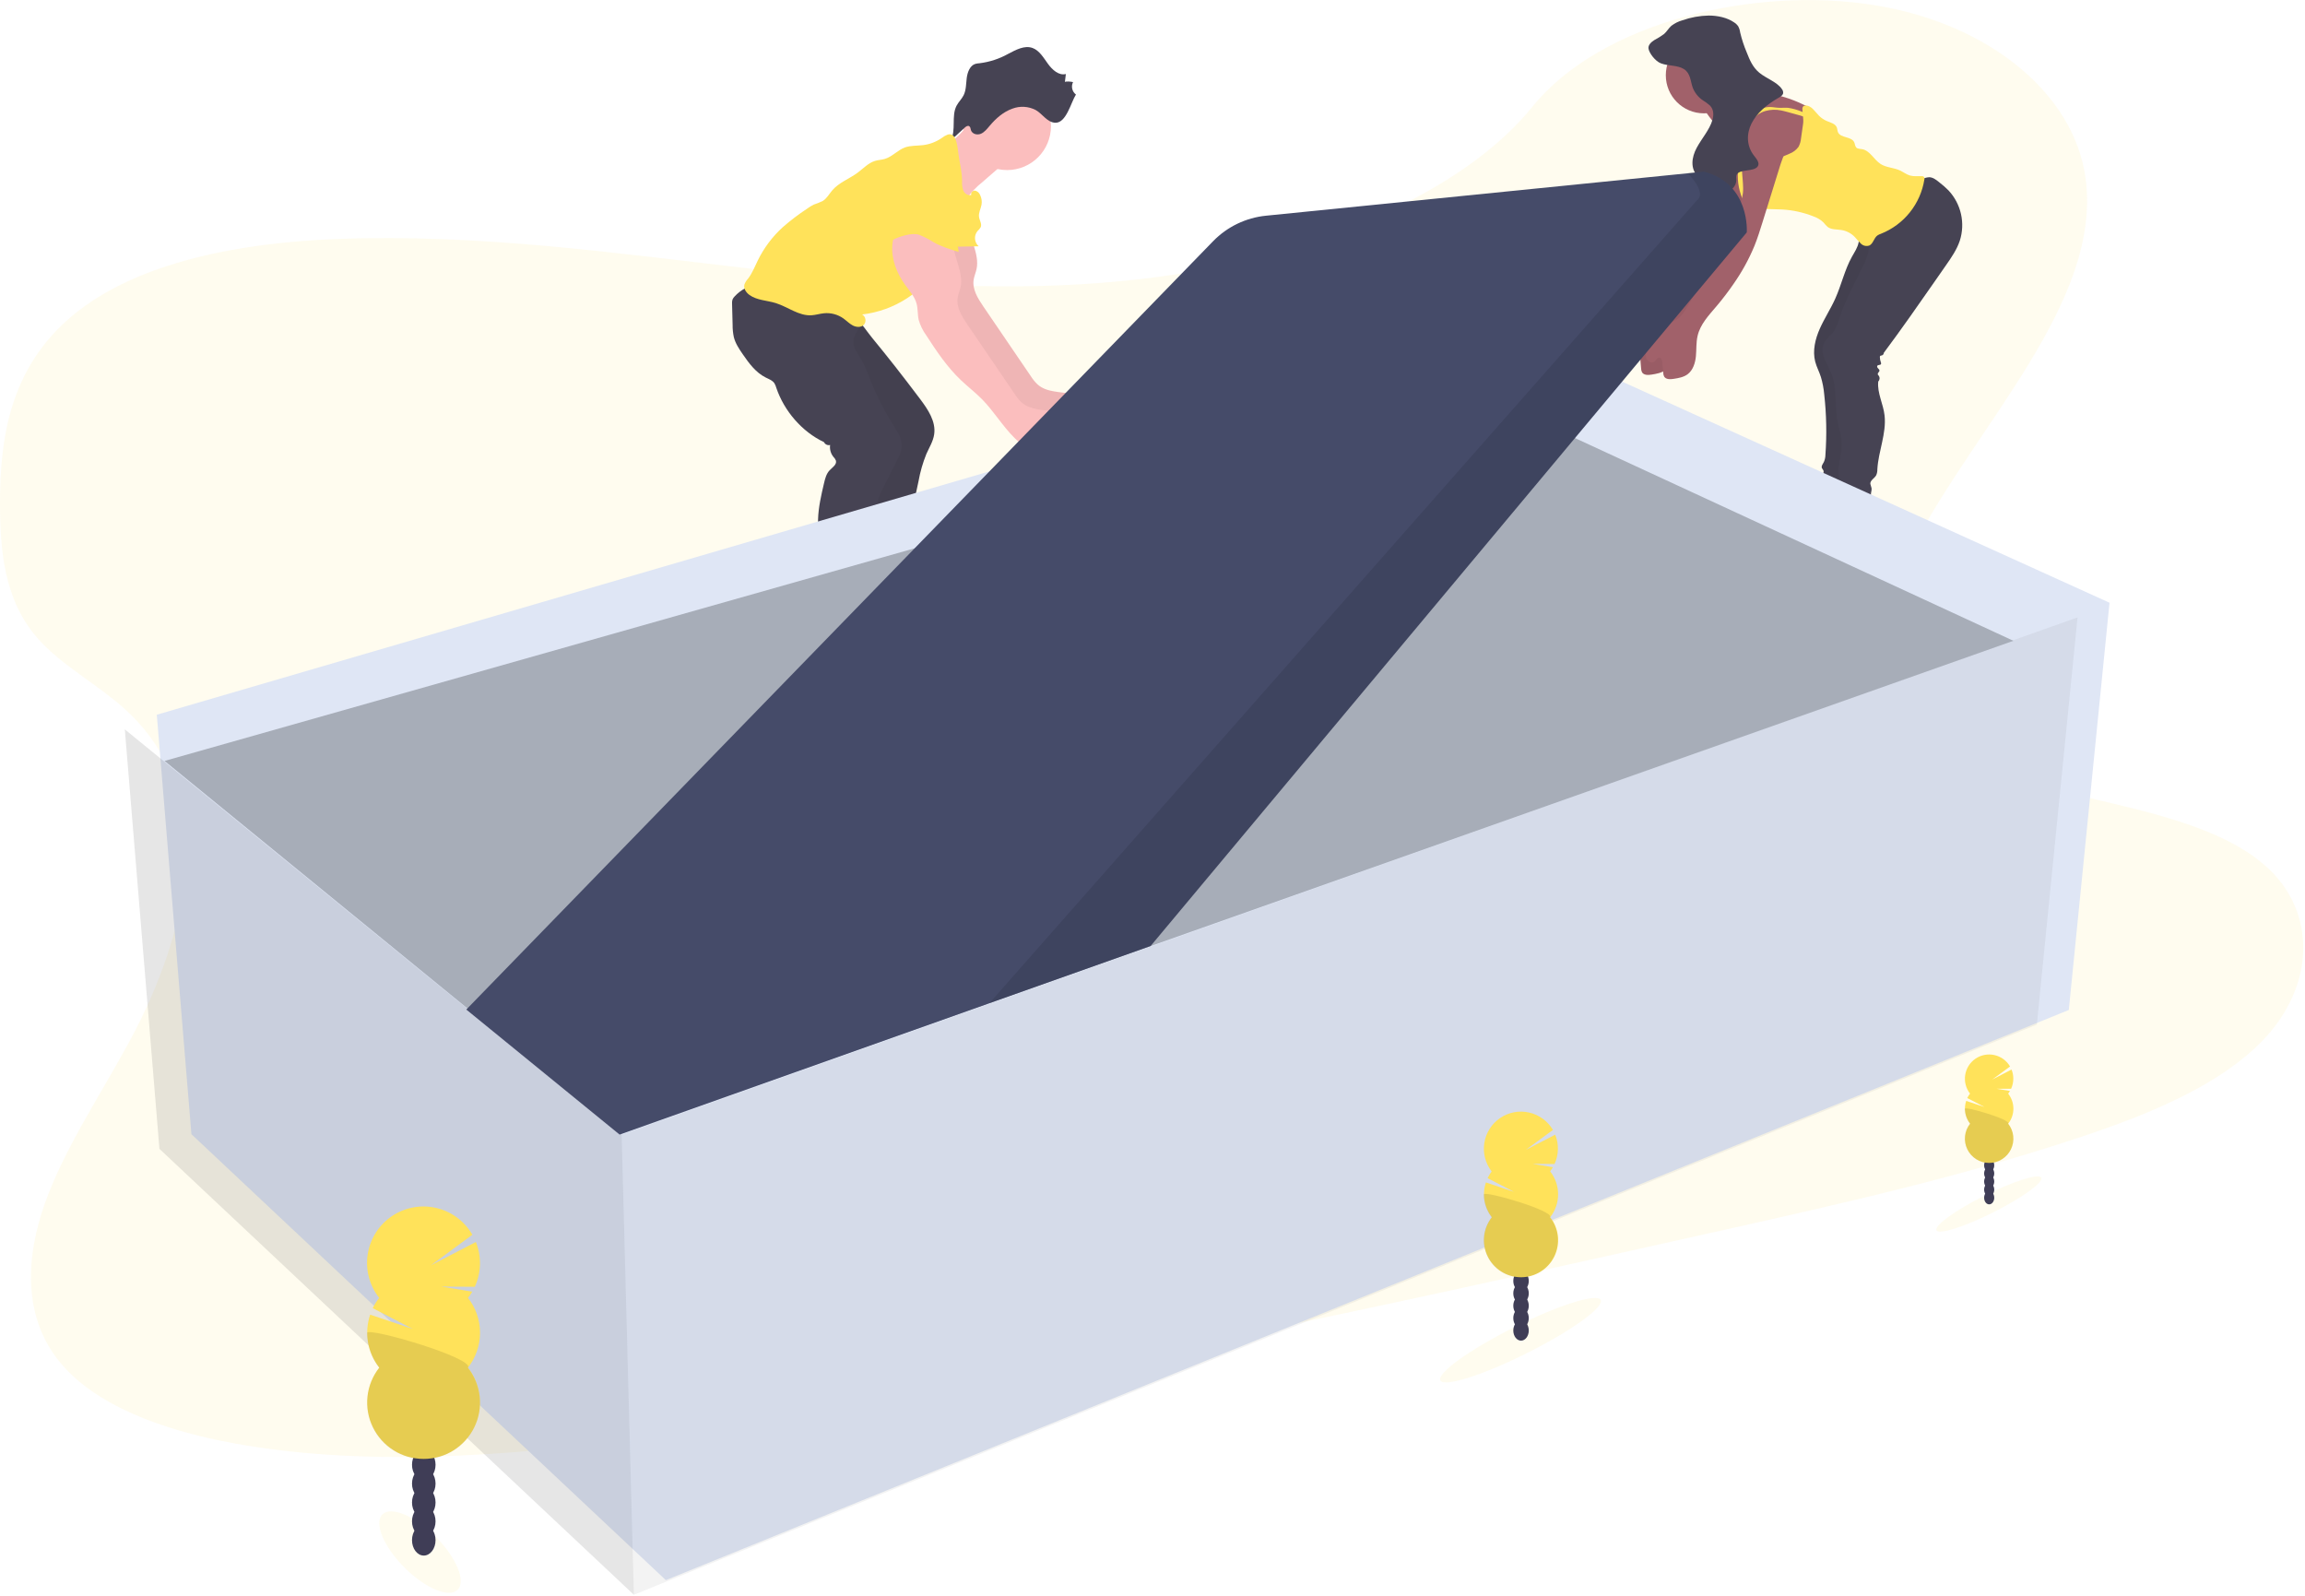 <svg width="1132" height="784" viewBox="0 0 1132 784" fill="none" xmlns="http://www.w3.org/2000/svg">
<g clip-path="url(#clip0)">
<path opacity="0.1" d="M584.49 133.6C513.12 145.6 441.8 140.22 373.18 132.45C304.56 124.68 236.18 114.57 164.7 117.39C118.75 119.25 67.57 128.34 35.57 155.02C4.76 180.7 0.03 215.44 0 246.8C0 270.4 2 294.8 18.63 313.63C30.14 326.69 47.85 336.07 61.19 348.12C107.63 390.05 93.69 455.83 63.42 511.73C49.22 537.95 31.84 563.73 22.19 590.55C12.54 617.37 11.31 646.18 28.75 668.15C46.03 689.92 79.39 702.25 114.15 708.68C184.76 721.75 263.36 713.93 339.41 703.26C507.76 679.65 674.35 642.48 840.49 605.4C901.97 591.67 963.72 577.88 1022.95 558.02C1055.84 547.02 1089.32 533.19 1110.53 511.69C1137.45 484.38 1138.07 447.04 1111.98 424.69C1068.21 387.12 969.36 395.2 935.48 352.3C916.83 328.6 924.85 296.6 939.57 268.4C971.16 207.82 1032.37 148.05 1024.25 87.56C1018.67 46.02 976.75 11.56 920.66 2.56C861.87 -6.96 786.44 10.63 752.66 52.32C717.97 95.21 647.51 123.02 584.49 133.6Z" fill="#FFE25A"/>
<path d="M854.68 107.09C853.47 110.97 852.25 114.85 850.68 118.62C847.995 125.172 844.605 131.412 840.57 137.23C837.949 141.059 835.131 144.751 832.13 148.29C828.37 152.72 824.18 157.18 822.85 162.84C822.08 166.11 822.34 169.53 822.01 172.84C821.68 176.15 820.61 179.72 817.9 181.72C815.97 183.15 813.5 183.58 811.13 183.96C809.43 184.23 807.31 184.31 806.42 182.84C806.12 182.237 805.963 181.573 805.96 180.9L805.55 176.01C805.46 174.96 805.09 173.6 804.03 173.55C802.97 173.5 802.44 174.91 801.54 175.55C800.34 176.39 798.54 175.55 797.88 174.28C797.333 172.909 797.294 171.387 797.77 169.99C798.499 167.206 799.81 164.608 801.617 162.367C803.423 160.126 805.684 158.294 808.25 156.99C810.031 156.268 811.739 155.377 813.35 154.33C814.987 152.907 816.343 151.191 817.35 149.27C826.63 133.99 835.96 118.63 842.5 102C843.797 99.033 844.672 95.899 845.1 92.69C845.42 89.41 844.91 86.13 844.7 82.84C844.314 76.952 844.857 71.039 846.31 65.32C846.631 63.814 847.199 62.371 847.99 61.05C850.69 56.96 856.99 56.35 860.99 59.18C862.465 60.311 863.687 61.738 864.579 63.369C865.471 64.999 866.013 66.798 866.17 68.65C866.46 71.96 864.55 75.4 863.58 78.49C860.613 88.037 857.647 97.57 854.68 107.09Z" fill="#A1616A"/>
<path opacity="0.05" d="M854.68 107.09C853.47 110.97 852.25 114.85 850.68 118.62C847.995 125.172 844.605 131.412 840.57 137.23C837.949 141.059 835.131 144.751 832.13 148.29C828.37 152.72 824.18 157.18 822.85 162.84C822.08 166.11 822.34 169.53 822.01 172.84C821.68 176.15 820.61 179.72 817.9 181.72C815.97 183.15 813.5 183.58 811.13 183.96C809.43 184.23 807.31 184.31 806.42 182.84C806.12 182.237 805.963 181.573 805.96 180.9L805.55 176.01C805.46 174.96 805.09 173.6 804.03 173.55C802.97 173.5 802.44 174.91 801.54 175.55C800.34 176.39 798.54 175.55 797.88 174.28C797.333 172.909 797.294 171.387 797.77 169.99C798.499 167.206 799.81 164.608 801.617 162.367C803.423 160.126 805.684 158.294 808.25 156.99C810.031 156.268 811.739 155.377 813.35 154.33C814.987 152.907 816.343 151.191 817.35 149.27C826.63 133.99 835.96 118.63 842.5 102C843.797 99.033 844.672 95.899 845.1 92.69C845.42 89.41 844.91 86.13 844.7 82.84C844.314 76.952 844.857 71.039 846.31 65.32C846.631 63.814 847.199 62.371 847.99 61.05C850.69 56.96 856.99 56.35 860.99 59.18C862.465 60.311 863.687 61.738 864.579 63.369C865.471 64.999 866.013 66.798 866.17 68.65C866.46 71.96 864.55 75.4 863.58 78.49C860.613 88.037 857.647 97.57 854.68 107.09Z" fill="black"/>
<path d="M912.98 270.47C911.169 271.091 909.246 271.319 907.34 271.14C907.2 269.58 905.1 269.23 903.54 269.31C902.785 269.285 902.038 269.457 901.37 269.81C900.98 270.06 900.68 270.43 900.3 270.68C899.624 271.055 898.863 271.251 898.09 271.25L889.97 271.93C886.35 272.24 882.58 272.53 879.19 271.23C878.513 271.02 877.912 270.617 877.46 270.07C876.54 268.75 877.46 266.86 878.73 265.91C880 264.96 881.64 264.51 882.92 263.53C885.74 261.38 886.13 257.36 887.62 254.15C888.673 252.113 889.98 250.218 891.51 248.51C892.612 247.043 893.899 245.726 895.34 244.59C898.59 242.23 902.34 242.28 906.17 241.94C908.87 241.7 911.41 241.55 913.35 243.94C915.74 246.94 914.79 252.94 914.64 256.45C914.452 261.159 913.897 265.847 912.98 270.47Z" fill="#514E7F"/>
<path opacity="0.05" d="M912.98 270.47C911.169 271.091 909.246 271.319 907.34 271.14C907.2 269.58 905.1 269.23 903.54 269.31C902.785 269.285 902.038 269.457 901.37 269.81C900.98 270.06 900.68 270.43 900.3 270.68C899.624 271.055 898.863 271.251 898.09 271.25L889.97 271.93C886.35 272.24 882.58 272.53 879.19 271.23C878.513 271.02 877.912 270.617 877.46 270.07C876.54 268.75 877.46 266.86 878.73 265.91C880 264.96 881.64 264.51 882.92 263.53C885.74 261.38 886.13 257.36 887.62 254.15C888.673 252.113 889.98 250.218 891.51 248.51C892.612 247.043 893.899 245.726 895.34 244.59C898.59 242.23 902.34 242.28 906.17 241.94C908.87 241.7 911.41 241.55 913.35 243.94C915.74 246.94 914.79 252.94 914.64 256.45C914.452 261.159 913.897 265.847 912.98 270.47Z" fill="black"/>
<path d="M909.7 112.51C912.18 113.31 913.26 116.4 912.8 118.98C912.34 121.56 910.8 123.76 909.53 126.04C905.91 132.51 904.35 139.91 901.31 146.66C899.04 151.71 895.97 156.37 893.72 161.43C891.47 166.49 890.1 172.2 891.45 177.56C892.12 180.17 893.45 182.56 894.25 185.13C895.091 187.915 895.641 190.781 895.89 193.68C896.991 203.528 897.189 213.456 896.48 223.34C896.475 224.545 896.223 225.736 895.74 226.84C895.23 227.84 894.35 228.84 894.74 229.84C894.91 230.25 895.27 230.55 895.46 230.95C895.98 232.07 894.94 233.26 893.99 234.06C894.158 234.362 894.386 234.626 894.659 234.838C894.933 235.049 895.246 235.203 895.58 235.29C894.897 235.725 894.372 236.368 894.082 237.124C893.793 237.881 893.753 238.71 893.97 239.49C894.82 239.61 894.87 240.91 894.34 241.58C893.81 242.25 892.97 242.68 892.59 243.45C892.366 244.077 892.391 244.766 892.659 245.376C892.926 245.986 893.417 246.47 894.03 246.73C895.278 247.216 896.642 247.32 897.95 247.03C900.191 246.728 902.404 246.25 904.57 245.6C905.285 245.418 905.963 245.11 906.57 244.69C907.657 243.633 908.304 242.204 908.38 240.69C908.875 236.62 909.026 232.515 908.83 228.42C908.47 208.58 908.83 188.72 909.69 168.89C910.04 160.89 912.44 153.14 915.52 145.78C917.234 142.004 919.136 138.316 921.22 134.73C925.66 126.6 929.57 117.6 928.57 108.32C928.46 107.32 928.09 106.13 927.11 105.97C926.723 105.928 926.332 105.994 925.98 106.16C923.924 107.119 921.936 108.218 920.03 109.45C916.884 111.289 913.34 112.339 909.7 112.51V112.51Z" fill="#464353"/>
<path opacity="0.05" d="M909.7 112.51C912.18 113.31 913.26 116.4 912.8 118.98C912.34 121.56 910.8 123.76 909.53 126.04C905.91 132.51 904.35 139.91 901.31 146.66C899.04 151.71 895.97 156.37 893.72 161.43C891.47 166.49 890.1 172.2 891.45 177.56C892.12 180.17 893.45 182.56 894.25 185.13C895.091 187.915 895.641 190.781 895.89 193.68C896.991 203.528 897.189 213.456 896.48 223.34C896.475 224.545 896.223 225.736 895.74 226.84C895.23 227.84 894.35 228.84 894.74 229.84C894.91 230.25 895.27 230.55 895.46 230.95C895.98 232.07 894.94 233.26 893.99 234.06C894.158 234.362 894.386 234.626 894.659 234.838C894.933 235.049 895.246 235.203 895.58 235.29C894.897 235.725 894.372 236.368 894.082 237.124C893.793 237.881 893.753 238.71 893.97 239.49C894.82 239.61 894.87 240.91 894.34 241.58C893.81 242.25 892.97 242.68 892.59 243.45C892.366 244.077 892.391 244.766 892.659 245.376C892.926 245.986 893.417 246.47 894.03 246.73C895.278 247.216 896.642 247.32 897.95 247.03C900.191 246.728 902.404 246.25 904.57 245.6C905.285 245.418 905.963 245.11 906.57 244.69C907.657 243.633 908.304 242.204 908.38 240.69C908.875 236.62 909.026 232.515 908.83 228.42C908.47 208.58 908.83 188.72 909.69 168.89C910.04 160.89 912.44 153.14 915.52 145.78C917.234 142.004 919.136 138.316 921.22 134.73C925.66 126.6 929.57 117.6 928.57 108.32C928.46 107.32 928.09 106.13 927.11 105.97C926.723 105.928 926.332 105.994 925.98 106.16C923.924 107.119 921.936 108.218 920.03 109.45C916.884 111.289 913.34 112.339 909.7 112.51V112.51Z" fill="black"/>
<path d="M943.23 88.4C944.52 87.562 946.013 87.089 947.55 87.03C949.33 87.12 950.85 88.29 952.24 89.41C953.887 90.674 955.45 92.044 956.92 93.51C959.958 96.757 962.075 100.757 963.052 105.095C964.03 109.433 963.832 113.954 962.48 118.19C961.01 122.6 958.32 126.49 955.66 130.3L950.26 138.06C942.02 149.89 933.78 161.72 925.15 173.27C925.148 173.554 925.056 173.83 924.887 174.058C924.718 174.287 924.481 174.455 924.21 174.54C923.89 174.62 923.51 174.61 923.32 174.87C923.235 175.033 923.197 175.217 923.21 175.4C923.23 176.257 923.392 177.106 923.69 177.91C923.83 178.17 923.866 178.474 923.79 178.76C923.51 179.41 922.33 179.05 921.95 179.65C921.7 180.05 922.01 180.57 922.34 180.91C922.67 181.25 923.08 181.63 923.02 182.1C922.96 182.57 922.14 183.1 922.17 183.68C922.17 184.02 922.47 184.28 922.68 184.55C922.974 184.98 923.108 185.5 923.059 186.019C923.009 186.538 922.78 187.023 922.41 187.39C921.84 193.03 924.91 198.39 925.52 204.01C926.52 212.89 922.47 221.56 921.98 230.47C922.009 231.473 921.818 232.469 921.42 233.39C920.59 234.93 918.42 235.86 918.53 237.61C918.687 238.328 918.887 239.036 919.13 239.73C919.3 240.73 918.83 241.73 918.81 242.73C918.79 243.73 919.67 244.96 920.62 244.57C919.913 246.923 919.283 249.3 918.73 251.7L899.83 253.26C899.626 251.561 899.683 249.841 900 248.16C900.38 246.34 901.21 244.63 901.64 242.82C901.92 241.928 901.997 240.986 901.868 240.061C901.738 239.135 901.404 238.25 900.89 237.47C901.384 237.478 901.866 237.311 902.248 236.998C902.631 236.685 902.89 236.246 902.98 235.76C903.155 234.788 903.155 233.792 902.98 232.82C902.48 227.89 904.55 223.03 904.48 218.08C904.43 214.18 903.06 210.44 902.37 206.6C900.89 198.4 902.43 189.51 898.78 182.03C896.57 177.51 893.51 172.51 895.99 168.14C897.21 165.98 899.37 164.5 900.78 162.46C901.928 160.535 902.79 158.453 903.34 156.28C906.25 147.28 910.96 138.91 915.09 130.36C916.212 128.226 917.046 125.953 917.57 123.6C917.864 121.52 917.967 119.418 917.88 117.32C917.888 113.543 918.122 109.769 918.58 106.02C918.673 104.379 919.142 102.781 919.95 101.35C920.768 100.269 921.786 99.355 922.95 98.66C929.15 94.35 936.57 91.92 943.23 88.4Z" fill="#464353"/>
<path d="M920.57 277.39C918.755 278.011 916.829 278.239 914.92 278.06C914.78 276.51 912.69 276.15 911.13 276.23C910.372 276.206 909.621 276.378 908.95 276.73C908.57 276.98 908.27 277.35 907.88 277.6C907.204 277.976 906.443 278.172 905.67 278.17L897.56 278.86C893.93 279.16 890.17 279.45 886.77 278.15C886.093 277.946 885.493 277.542 885.05 276.99C884.12 275.67 885.05 273.79 886.32 272.83C887.59 271.87 889.23 271.43 890.5 270.46C893.32 268.3 893.71 264.29 895.21 261.07C896.257 259.035 897.561 257.143 899.09 255.44C900.197 253.975 901.484 252.655 902.92 251.51C906.18 249.15 909.92 249.2 913.75 248.87C916.46 248.62 919 248.47 920.93 250.87C923.33 253.87 922.37 259.87 922.23 263.38C922.042 268.086 921.487 272.77 920.57 277.39V277.39Z" fill="#514E7F"/>
<path d="M836.81 55.66C847.149 55.66 855.53 47.279 855.53 36.94C855.53 26.601 847.149 18.22 836.81 18.22C826.471 18.22 818.09 26.601 818.09 36.94C818.09 47.279 826.471 55.66 836.81 55.66Z" fill="#A1616A"/>
<path d="M854.46 42.5C857.15 44.81 861 44.99 864.52 45.35C872.048 46.112 879.376 48.23 886.15 51.6C887.092 51.997 887.943 52.582 888.65 53.32C889.259 54.109 889.692 55.02 889.92 55.99C890.559 58.097 890.8 60.305 890.63 62.5C890.384 64.632 889.771 66.706 888.82 68.63C886.218 74.004 882.21 78.572 877.22 81.85C876.34 82.505 875.342 82.984 874.28 83.26C871.82 83.77 869.44 82.35 867.01 81.71C864.799 81.132 862.468 81.209 860.3 81.93C858.3 82.6 856.11 83.85 854.13 83.02C852.862 82.308 851.877 81.181 851.34 79.83C849.427 76.206 847.72 72.477 846.23 68.66C845.696 67.176 845.078 65.724 844.38 64.31C842.21 60.17 838.46 56.98 836.59 52.7C836.398 52.372 836.282 52.005 836.251 51.626C836.22 51.246 836.274 50.865 836.41 50.51C836.764 50.05 837.243 49.703 837.79 49.51C840.558 47.915 843.078 45.924 845.27 43.6C846.5 42.43 848.76 39.23 850.53 38.96C852.57 38.6 853.12 41.34 854.46 42.5Z" fill="#A1616A"/>
<path d="M854.03 80.54C856.2 81.54 858.75 81.11 861.11 80.62C867.17 79.36 873.3 78.07 878.91 75.45C880.663 74.779 882.181 73.612 883.28 72.09C883.964 70.79 884.379 69.365 884.5 67.9L885.5 60.9C885.86 58.47 885.23 56.22 885.18 53.76C885.142 53.487 885.158 53.21 885.229 52.944C885.299 52.678 885.422 52.428 885.59 52.21C885.758 52.068 885.952 51.96 886.161 51.893C886.371 51.827 886.591 51.801 886.81 51.82C889.63 51.82 891.33 54.82 893.3 56.82C894.441 57.969 895.801 58.877 897.3 59.49C899.09 60.23 901.3 60.75 902.05 62.55C902.35 63.3 902.31 64.15 902.63 64.9C903.89 67.9 909.26 66.9 910.63 69.9C911.01 70.74 910.99 71.79 911.63 72.45C912.27 73.11 913.47 73.1 914.46 73.26C918.36 73.9 920.26 78.42 923.6 80.55C926.41 82.34 930.03 82.3 933.05 83.7C934.74 84.48 936.23 85.7 938.05 86.21C939.87 86.72 941.84 86.45 943.75 86.5C943.954 86.481 944.159 86.504 944.354 86.567C944.548 86.631 944.727 86.734 944.88 86.87C944.998 87.051 945.076 87.256 945.109 87.469C945.142 87.683 945.128 87.902 945.07 88.11C944.143 94.024 941.691 99.595 937.956 104.273C934.221 108.951 929.332 112.576 923.77 114.79C923.129 114.997 922.519 115.294 921.96 115.67C920.26 116.94 919.96 119.67 918.03 120.57C917.334 120.815 916.583 120.863 915.861 120.707C915.139 120.552 914.474 120.2 913.94 119.69C912.875 118.665 911.873 117.576 910.94 116.43C909.178 114.589 906.865 113.371 904.35 112.96C902.03 112.59 899.43 112.86 897.56 111.44C896.793 110.728 896.078 109.963 895.42 109.15C894.022 107.852 892.366 106.864 890.56 106.25C885.631 104.304 880.421 103.162 875.13 102.87C870.21 102.6 865.13 103.04 860.48 101.44C859.268 101.069 858.152 100.437 857.21 99.59C856.205 98.509 855.459 97.213 855.03 95.8C853.332 90.896 852.986 85.624 854.03 80.54V80.54Z" fill="#FFE25A"/>
<path d="M878.15 52.95C876.77 52.83 875.39 53 874 52.95C872.37 52.95 870.76 52.55 869.13 52.54C866.549 52.584 864.05 53.45 861.996 55.013C859.942 56.576 858.44 58.754 857.71 61.23C857.573 61.626 857.548 62.051 857.64 62.46C857.694 62.662 857.818 62.837 857.991 62.955C858.164 63.072 858.373 63.124 858.58 63.1C859.124 61.624 859.828 60.212 860.68 58.89C862.238 56.778 864.449 55.239 866.97 54.51C869.484 53.803 872.131 53.707 874.69 54.23C875.75 54.43 876.8 54.72 877.84 55L882.84 56.38C883.76 56.63 884.68 56.88 885.58 57.21C886.27 57.47 887.45 58.42 888.13 58.46C889.05 58.46 888.3 57.66 887.89 57.12C887.079 56.008 885.938 55.178 884.63 54.75C882.551 53.89 880.375 53.285 878.15 52.95V52.95Z" fill="#FFE25A"/>
<path d="M865.57 109.18C864.36 113.06 863.15 116.95 861.63 120.72C858.913 127.276 855.49 133.516 851.42 139.33C848.799 143.159 845.981 146.851 842.98 150.39C839.22 154.82 834.98 159.28 833.7 164.94C832.93 168.21 833.19 171.63 832.87 174.94C832.55 178.25 831.46 181.82 828.76 183.82C826.82 185.25 824.35 185.68 821.98 186.05C820.29 186.33 818.17 186.41 817.28 184.94C816.977 184.338 816.816 183.674 816.81 183L816.41 178.11C816.32 177.11 815.94 175.7 814.89 175.65C813.84 175.6 813.29 177.01 812.39 177.65C811.19 178.49 809.39 177.65 808.73 176.38C808.182 175.005 808.146 173.479 808.63 172.08C809.359 169.297 810.669 166.7 812.474 164.46C814.278 162.219 816.537 160.386 819.1 159.08C820.881 158.352 822.592 157.462 824.21 156.42C825.847 154.997 827.204 153.281 828.21 151.36C837.49 136.08 846.82 120.72 853.37 104.09C854.661 101.118 855.532 97.982 855.96 94.77C856.28 91.5 855.78 88.21 855.56 84.93C855.171 79.041 855.718 73.128 857.18 67.41C857.497 65.903 858.065 64.459 858.86 63.14C861.55 59.05 867.86 58.44 871.86 61.27C873.334 62.403 874.557 63.829 875.45 65.46C876.344 67.09 876.889 68.888 877.05 70.74C877.34 74.05 875.42 77.49 874.46 80.58C871.487 90.12 868.523 99.653 865.57 109.18Z" fill="#A1616A"/>
<path d="M809.57 23.71C809.42 22.15 810.82 20.71 812.41 19.71C814.084 18.829 815.692 17.826 817.22 16.71C818.64 15.48 819.41 13.89 820.84 12.65C822.449 11.42 824.279 10.511 826.23 9.97C830.385 8.508 834.747 7.722 839.15 7.64C843.61 7.64 848.15 8.64 851.51 10.91C852.327 11.421 853.04 12.083 853.61 12.86C854.138 13.82 854.478 14.872 854.61 15.96C855.408 19.315 856.489 22.597 857.84 25.77C859.23 29.3 860.71 32.96 863.98 35.69C867.48 38.6 872.83 40.28 875.14 43.81C875.393 44.122 875.571 44.488 875.66 44.88C875.748 45.272 875.745 45.679 875.65 46.07C875.32 46.97 874.26 47.57 873.28 48.13C867.59 51.39 862.7 55.62 860.17 60.67C857.64 65.72 857.73 71.67 861.32 76.32C862.64 78.04 864.46 80.08 863.17 81.81C861.17 84.44 854.48 82.93 852.92 85.72C852.43 86.6 852.72 87.62 852.71 88.58C852.71 91.5 849.91 94.09 846.5 95.44C843.09 96.79 839.14 97.11 835.3 97.28C834.281 94.989 834.18 92.393 835.02 90.03C835.275 89.523 835.376 88.953 835.31 88.39C835.028 87.755 834.583 87.207 834.02 86.8C829.92 82.93 830.78 77.22 833.25 72.61C835.72 68 839.55 63.79 840.98 58.94C841.68 56.53 841.69 53.82 839.77 51.83C838.677 50.865 837.499 50.001 836.25 49.25C834.011 47.734 832.288 45.571 831.31 43.05C830.16 39.86 830.31 36.05 826.97 33.91C823.76 31.91 819.25 32.48 815.7 31.11C812.98 30.14 809.8 25.99 809.57 23.71Z" fill="#464353"/>
<path d="M475.93 108.19C475.18 116.36 481.36 124.29 479.56 132.29C479.17 134 478.44 135.62 478.17 137.35C477.42 142.1 480.25 146.59 482.96 150.57L506.19 184.67C507.128 186.165 508.242 187.542 509.51 188.77C513.96 192.77 520.62 192.3 526.45 193.49C530.55 194.317 534.422 196.023 537.8 198.49C537.876 198.545 537.94 198.615 537.989 198.696C538.038 198.776 538.07 198.866 538.084 198.959C538.098 199.052 538.093 199.147 538.07 199.238C538.047 199.329 538.006 199.415 537.95 199.49C536.99 200.81 535.715 201.868 534.24 202.566C532.766 203.265 531.139 203.583 529.51 203.49C528.9 204.29 529.51 205.49 530.35 206.05C531.6 206.92 533.35 207.15 533.57 209.26C533.65 209.997 533.5 210.741 533.14 211.39C532.204 212.821 530.748 213.832 529.08 214.21C521.08 216.67 512.34 212.35 506.32 206.47C500.3 200.59 495.98 193.17 490.07 187.18C486.8 183.87 483.07 181.04 479.71 177.83C472.99 171.42 467.76 163.64 462.71 155.83C461.059 153.565 459.814 151.031 459.03 148.34C458.41 145.69 458.69 142.87 457.97 140.24C457.03 136.78 454.51 134.03 452.4 131.13C448.28 125.45 445.53 118.51 446.07 111.51C446.61 104.51 450.95 97.6 457.57 95.25C459.616 94.434 461.87 94.298 464 94.86C466.7 95.69 468.69 97.93 470.55 100.07L474.95 105.17C476.058 106.286 476.931 107.612 477.52 109.07C477.803 109.803 477.868 110.603 477.709 111.372C477.549 112.142 477.171 112.85 476.62 113.41" fill="#FBBEBE"/>
<path opacity="0.05" d="M475.93 108.19C475.18 116.36 481.36 124.29 479.56 132.29C479.17 134 478.44 135.62 478.17 137.35C477.42 142.1 480.25 146.59 482.96 150.57L506.19 184.67C507.128 186.165 508.242 187.542 509.51 188.77C513.96 192.77 520.62 192.3 526.45 193.49C530.55 194.317 534.422 196.023 537.8 198.49C537.876 198.545 537.94 198.615 537.989 198.696C538.038 198.776 538.07 198.866 538.084 198.959C538.098 199.052 538.093 199.147 538.07 199.238C538.047 199.329 538.006 199.415 537.95 199.49C536.99 200.81 535.715 201.868 534.24 202.566C532.766 203.265 531.139 203.583 529.51 203.49C528.9 204.29 529.51 205.49 530.35 206.05C531.6 206.92 533.35 207.15 533.57 209.26C533.65 209.997 533.5 210.741 533.14 211.39C532.204 212.821 530.748 213.832 529.08 214.21C521.08 216.67 512.34 212.35 506.32 206.47C500.3 200.59 495.98 193.17 490.07 187.18C486.8 183.87 483.07 181.04 479.71 177.83C472.99 171.42 467.76 163.64 462.71 155.83C461.059 153.565 459.814 151.031 459.03 148.34C458.41 145.69 458.69 142.87 457.97 140.24C457.03 136.78 454.51 134.03 452.4 131.13C448.28 125.45 445.53 118.51 446.07 111.51C446.61 104.51 450.95 97.6 457.57 95.25C459.616 94.434 461.87 94.298 464 94.86C466.7 95.69 468.69 97.93 470.55 100.07L474.95 105.17C476.058 106.286 476.931 107.612 477.52 109.07C477.803 109.803 477.868 110.603 477.709 111.372C477.549 112.142 477.171 112.85 476.62 113.41" fill="black"/>
<path d="M458.35 318.49C463.42 321.58 469.74 321.77 475.64 321.05C476.59 320.93 477.72 320.86 478.33 321.59C479.21 322.66 478.17 324.22 477.09 325.08C473.606 327.693 469.514 329.376 465.2 329.97C461.351 330.512 457.467 330.77 453.58 330.74C442.98 330.92 432.32 331.1 421.82 329.57C421.215 329.527 420.625 329.356 420.09 329.07C419.422 328.587 418.956 327.875 418.78 327.07C418.06 324.35 419.45 321.41 421.54 319.52C423.63 317.63 426.32 316.52 428.94 315.52L438.17 311.93C440.33 311.09 443.8 308.85 446.17 309.02C450.5 309.36 454.68 316.34 458.35 318.49Z" fill="#3F3D56"/>
<path opacity="0.05" d="M458.35 318.49C463.42 321.58 469.74 321.77 475.64 321.05C476.59 320.93 477.72 320.86 478.33 321.59C479.21 322.66 478.17 324.22 477.09 325.08C473.606 327.693 469.514 329.376 465.2 329.97C461.351 330.512 457.467 330.77 453.58 330.74C442.98 330.92 432.32 331.1 421.82 329.57C421.215 329.527 420.625 329.356 420.09 329.07C419.422 328.587 418.956 327.875 418.78 327.07C418.06 324.35 419.45 321.41 421.54 319.52C423.63 317.63 426.32 316.52 428.94 315.52L438.17 311.93C440.33 311.09 443.8 308.85 446.17 309.02C450.5 309.36 454.68 316.34 458.35 318.49Z" fill="black"/>
<path d="M451.91 196.03C455.74 201.14 459.72 207.03 458.77 213.36C458.26 216.77 456.35 219.78 454.95 222.93C453.199 227.264 451.902 231.768 451.08 236.37C449.64 243.06 448.2 249.77 447.32 256.56C446.32 264.23 451.03 286.43 451.47 294.15C451.57 296.01 451.79 298.03 453.08 299.37C453.59 299.9 454.27 300.37 454.49 301.02C454.629 301.685 454.522 302.378 454.19 302.97C452.02 307.85 447.59 311.48 442.67 313.56C437.75 315.64 425.78 319.22 420.44 319.4C419.732 319.483 419.014 319.39 418.35 319.13C417.632 318.696 417.066 318.049 416.73 317.28C412.88 309.9 416.58 283.66 416.52 275.34C416.52 268.39 414.83 261.49 415.14 254.55C415.38 248.98 416.87 243.55 417.42 237.99C418.31 228.88 416.63 219.74 414.96 210.74C413.68 203.85 412.39 196.95 410.75 190.13C409.75 185.98 408.59 181.78 406.3 178.13C404.49 175.26 402.03 172.87 399.97 170.18C394.232 162.664 391.681 153.191 392.87 143.81C392.99 142.88 406.2 147.15 407.34 147.65C412.077 149.664 416.436 152.471 420.23 155.95C423.23 158.85 425.69 162.74 428.36 166C432.14 170.6 435.87 175.24 439.55 179.92C443.73 185.26 447.85 190.63 451.91 196.03Z" fill="#464353"/>
<path opacity="0.05" d="M451.91 195.72C455.74 200.84 459.72 206.72 458.77 213.06C458.26 216.47 456.35 219.47 454.95 222.62C453.199 226.954 451.902 231.458 451.08 236.06C449.64 242.76 448.2 249.46 447.32 256.25C446.32 263.93 451.03 286.12 451.47 293.85C451.57 295.71 451.79 297.73 453.08 299.07C453.59 299.59 454.27 300.02 454.49 300.71C454.629 301.375 454.522 302.068 454.19 302.66C452.02 307.54 447.59 311.18 442.67 313.26C437.75 315.34 425.78 317.26 420.44 317.42C419.732 317.503 419.014 317.41 418.35 317.15C417.632 316.716 417.066 316.069 416.73 315.3C412.88 307.92 416.58 283.35 416.52 275.03C416.52 268.08 414.83 261.19 415.14 254.24C415.38 248.67 416.87 243.24 417.42 237.68C418.31 228.58 416.63 219.43 414.96 210.44C413.68 203.54 412.39 196.64 410.75 189.83C409.75 185.67 408.59 181.47 406.3 177.83C404.49 174.97 402.03 172.57 399.97 169.89C394.229 162.371 391.679 152.895 392.87 143.51C392.99 142.59 406.2 146.86 407.34 147.36C412.081 149.367 416.441 152.175 420.23 155.66C423.23 158.56 425.69 162.45 428.36 165.66C432.14 170.26 435.87 174.9 439.55 179.58C443.73 184.927 447.85 190.307 451.91 195.72Z" fill="black"/>
<path d="M494.6 83.52C506.491 83.52 516.13 73.881 516.13 61.99C516.13 50.099 506.491 40.46 494.6 40.46C482.709 40.46 473.07 50.099 473.07 61.99C473.07 73.881 482.709 83.52 494.6 83.52Z" fill="#FBBEBE"/>
<path d="M475.22 61.09C473.235 64.267 470.631 67.013 467.563 69.162C464.494 71.311 461.024 72.821 457.36 73.6L458.98 79.47C461.78 89.6 464.92 100.31 472.75 107.33C471.89 103.9 473 100.22 474.93 97.26C477.007 94.392 479.467 91.822 482.24 89.62L494.63 78.84C495.004 78.573 495.32 78.233 495.56 77.84C495.865 77.083 495.865 76.237 495.56 75.48C493.98 70.57 489.47 67.48 485.83 64.19C483.988 62.47 482.341 60.551 480.92 58.47C478.38 54.93 476.85 58.46 475.22 61.09Z" fill="#FBBEBE"/>
<path d="M522.97 40.35L523.45 36.35C520.05 37.23 516.83 34.35 514.66 31.35C512.49 28.35 510.47 24.83 507.16 23.59C503.16 22.08 498.88 24.5 495.04 26.5C490.736 28.897 486.009 30.442 481.12 31.05C480.341 31.081 479.568 31.209 478.82 31.43C476.32 32.32 475.14 35.43 474.77 38.3C474.4 41.17 474.51 44.17 473.27 46.71C472.34 48.63 470.73 50.07 469.75 51.96C467.12 57.05 469.66 64.01 466.88 69.01L473.78 62.69C474.42 62.11 475.31 61.5 476 61.99C476.69 62.48 476.6 63.22 476.82 63.9C477.49 65.9 479.95 66.45 481.74 65.68C483.53 64.91 484.82 63.21 486.12 61.68C489.17 58.08 492.81 54.92 497.12 53.38C498.99 52.663 500.991 52.354 502.99 52.473C504.988 52.592 506.939 53.136 508.71 54.07C511.93 55.89 514.29 60.13 518.24 60.28C523.65 60.48 525.9 50.41 528.4 46.43C527.486 45.738 526.844 44.748 526.584 43.632C526.325 42.516 526.465 41.344 526.98 40.32C526.57 40.15 523.04 39.73 522.97 40.35Z" fill="#464353"/>
<path d="M433.24 318.31C437.489 322.115 443.017 324.176 448.72 324.08C450.17 324.08 452.18 324.36 452.19 325.81C452.156 326.241 452.008 326.656 451.76 327.01C449.959 330.014 447.109 332.245 443.76 333.27C440.65 334.21 437.34 334.06 434.1 333.89L424.65 333.4C422.86 333.31 421.07 333.21 419.29 333C417.51 332.79 415.59 332.4 413.74 332.13C409.181 331.479 404.57 331.261 399.97 331.48C398.76 331.53 397.34 331.48 396.59 330.57C395.84 329.66 396.24 327.98 396.51 326.65C397.07 323.91 396.51 321.04 397.03 318.29C397.94 313.47 402.09 309.77 406.68 308.02C410.93 306.4 418.47 304.55 422.49 307.24C426.83 310.14 429.42 314.86 433.24 318.31Z" fill="#3F3D56"/>
<path d="M423.88 156.7C423.04 160.7 419.2 163.7 419.09 167.75C419 170.99 421.31 173.75 422.97 176.49C424.558 179.37 425.896 182.381 426.97 185.49C430.116 193.543 434.017 201.281 438.62 208.6C440.84 212.11 443.32 215.93 442.81 220.06C442.461 221.987 441.784 223.841 440.81 225.54L434.16 238.75C432.7 241.388 431.562 244.191 430.77 247.1C430.19 249.61 430.13 252.21 429.77 254.77C428.72 262.87 424.92 271.03 427.17 278.89C427.36 279.56 428.07 280.38 428.59 279.89C426.4 283.99 424.59 288.13 424.8 292.78C424.89 295.22 425.64 297.78 424.73 300.04C424.221 300.922 423.882 301.893 423.73 302.9C423.73 303.57 424.04 304.2 424.11 304.9C424.3 306.77 422.58 308.33 420.8 308.9C419.02 309.47 417.07 309.46 415.27 309.99C411.81 310.99 409.34 313.99 406.37 316.07C403.366 318.155 399.816 319.313 396.16 319.4C395.638 319.455 395.111 319.351 394.65 319.1C394.389 318.871 394.18 318.59 394.035 318.274C393.89 317.959 393.814 317.617 393.81 317.27C393.652 315.614 393.903 313.945 394.542 312.409C395.18 310.873 396.185 309.517 397.47 308.46C398.032 308.104 398.499 307.617 398.83 307.04C398.991 306.526 399.032 305.982 398.95 305.45C398.41 298.183 398.54 290.883 399.34 283.64C399.701 281.342 399.818 279.013 399.69 276.69C399.5 274.76 398.92 272.84 399.13 270.91C399.34 268.98 400.32 267.24 400.9 265.38C401.9 262.08 401.65 258.54 401.75 255.08C401.93 249.08 403.3 243.2 404.67 237.36C405.21 235.07 405.81 232.66 407.43 230.96C408.81 229.52 411.05 228.14 410.53 226.21C410.24 225.5 409.808 224.857 409.26 224.32C408.617 223.513 408.145 222.583 407.871 221.588C407.598 220.593 407.53 219.552 407.67 218.53C407.085 218.686 406.464 218.631 405.916 218.375C405.367 218.119 404.926 217.678 404.67 217.13C393.86 212.04 385.12 201.84 381.27 190.52C381.054 189.685 380.717 188.887 380.27 188.15C379.27 186.75 377.53 186.15 375.99 185.37C371.15 182.94 367.8 178.37 364.73 173.9C362.95 171.31 361.16 168.63 360.39 165.57C359.969 163.598 359.768 161.586 359.79 159.57L359.52 149.15C359.466 148.477 359.533 147.799 359.72 147.15C359.978 146.528 360.363 145.966 360.85 145.5C363.792 142.364 367.667 140.26 371.9 139.5C374.73 139 377.63 139.09 380.5 138.86C386.07 138.39 391.57 136.67 397.15 137.07C405.9 137.72 413.7 143.78 417.82 151.53C419.24 154.29 420.77 156.65 423.88 156.7Z" fill="#464353"/>
<path d="M472.48 88.94C472.356 90.547 472.574 92.163 473.12 93.68C473.79 95.14 475.51 96.27 477.01 95.68C476.55 94.68 477.75 93.5 478.87 93.62C479.417 93.744 479.926 93.999 480.353 94.363C480.78 94.727 481.112 95.189 481.32 95.71C482.064 97.196 482.317 98.881 482.04 100.52C481.68 102.52 480.5 104.52 480.81 106.57C481.06 108.27 482.31 109.97 481.64 111.57C481.209 112.289 480.669 112.937 480.04 113.49C479.163 114.569 478.734 115.943 478.84 117.329C478.946 118.715 479.579 120.007 480.61 120.94L463.83 121.28C464.45 124.08 463.19 126.95 461.75 129.44C457.722 136.285 452.163 142.104 445.509 146.441C438.856 150.779 431.288 153.516 423.4 154.44C423.826 154.69 424.192 155.03 424.47 155.438C424.749 155.846 424.934 156.311 425.011 156.798C425.089 157.286 425.057 157.785 424.918 158.259C424.78 158.733 424.538 159.171 424.21 159.54C422.84 160.89 420.53 160.73 418.82 159.84C417.11 158.95 415.77 157.51 414.2 156.39C411.447 154.433 408.083 153.528 404.72 153.84C402.62 154.04 400.58 154.71 398.47 154.84C392.26 155.17 386.91 150.7 380.97 148.84C376.61 147.5 371.67 147.51 367.97 144.79C366.4 143.62 365.1 141.69 365.56 139.79C365.958 138.695 366.577 137.694 367.38 136.85C369.48 134.13 370.72 130.85 372.23 127.76C375.239 121.661 379.363 116.18 384.39 111.6C388.175 108.287 392.184 105.239 396.39 102.48C397.409 101.714 398.497 101.045 399.64 100.48C401.167 99.982 402.658 99.378 404.1 98.67C406.1 97.43 407.21 95.24 408.73 93.47C412.05 89.59 417.16 87.81 421.26 84.76C424.01 82.71 426.44 80.01 429.72 79.02C431.31 78.54 433.02 78.5 434.61 78.02C438.24 76.92 440.88 73.7 444.43 72.4C447.25 71.4 450.35 71.64 453.33 71.27C456.608 70.864 459.74 69.673 462.46 67.8C463.365 67.074 464.377 66.494 465.46 66.08C469.95 64.71 470.32 73.08 470.74 75.99C471.36 80.29 472.48 84.6 472.48 88.94Z" fill="#FFE25A"/>
<path d="M468.09 117.04C467.34 125.21 473.51 133.14 471.72 141.14C471.33 142.85 470.59 144.47 470.32 146.19C469.58 150.94 472.41 155.44 475.12 159.42L498.35 193.51C499.282 195.009 500.397 196.387 501.67 197.61C506.12 201.56 512.78 201.15 518.61 202.33C522.709 203.161 526.58 204.867 529.96 207.33C530.107 207.447 530.205 207.615 530.232 207.8C530.26 207.986 530.216 208.175 530.11 208.33C529.149 209.648 527.873 210.705 526.399 211.404C524.925 212.103 523.299 212.421 521.67 212.33C521.06 213.13 521.67 214.33 522.51 214.89C523.76 215.75 525.51 215.98 525.72 218.1C525.808 218.837 525.661 219.582 525.3 220.23C524.362 221.659 522.907 222.67 521.24 223.05C513.24 225.51 504.5 221.19 498.48 215.31C492.46 209.43 488.14 202.01 482.23 196.02C478.96 192.71 475.23 189.87 471.87 186.66C465.15 180.26 459.92 172.47 454.87 164.66C453.219 162.395 451.974 159.861 451.19 157.17C450.57 154.51 450.85 151.7 450.13 149.06C449.19 145.61 446.66 142.86 444.56 139.96C440.44 134.28 437.68 127.34 438.23 120.34C438.78 113.34 443.1 106.45 449.7 104.07C451.746 103.255 454 103.118 456.13 103.68C458.84 104.51 460.83 106.75 462.68 108.89L467.09 113.98C468.195 115.102 469.068 116.431 469.66 117.89C469.944 118.624 470.009 119.425 469.848 120.195C469.686 120.965 469.305 121.672 468.75 122.23" fill="#FBBEBE"/>
<path d="M456.34 83.47C459.4 83.65 462.75 83.96 464.91 86.13C465.812 87.133 466.542 88.279 467.07 89.52C469.17 93.78 471.2 98.24 471.36 102.99C471.48 106.79 470.36 110.5 469.8 114.26C469.32 117.38 470.54 120.57 470.8 123.72C467.01 122.57 462.01 120.99 458.58 119.02C456.323 117.548 453.924 116.306 451.42 115.31C447.78 114.09 441.64 116.18 438.2 117.88C438.01 115.45 439.84 111.21 439.65 108.77C439.616 107.748 439.431 106.737 439.1 105.77C438.586 104.743 437.973 103.768 437.27 102.86C435.944 100.714 435.333 98.202 435.525 95.686C435.717 93.17 436.703 90.78 438.34 88.86C441.41 85.4 446.23 84.1 450.83 83.57C453.724 83.232 456.64 83.128 459.55 83.26" fill="#FFE25A"/>
<path d="M1036 296L1016 496L327 776L94 557L77 351L734 159L1036 296Z" fill="#DFE6F5"/>
<path opacity="0.1" d="M311.3 783.2L78.3 564.2L61.3 358.2L305.3 557.2L311.3 783.2Z" fill="black"/>
<path opacity="0.05" d="M1020.3 303.2L1000.3 503.2L311.3 783.2L305.3 557.2L1020.3 303.2Z" fill="black"/>
<path d="M80.8 373.7L722.8 191.7L988.8 314.7L304.8 556.7L80.8 373.7Z" fill="#A7ADB8"/>
<path d="M836.8 84.29L828.91 85.09L621.76 105.93C611.887 106.912 602.679 111.35 595.76 118.46L482.76 234.74L229 495.79L304.3 557.2L485.88 492.7L565.05 464.6L787.67 198.13L857.84 114.13C857.84 114.13 859.66 90.24 836.8 84.29Z" fill="#454B69"/>
<path opacity="0.1" d="M836.8 84.29L828.91 85.09C838.58 95.26 833.55 98.19 833.55 98.19L757.55 184.45L485.88 492.7L565.05 464.6L787.67 198.13L857.84 114.13C857.84 114.13 859.66 90.24 836.8 84.29Z" fill="black"/>
<path opacity="0.1" d="M749.914 664.501C771.674 653.595 787.893 641.921 786.141 638.425C784.389 634.929 765.329 640.936 743.57 651.842C721.811 662.748 705.592 674.422 707.344 677.918C709.096 681.414 728.155 675.407 749.914 664.501Z" fill="#FFE25A"/>
<path d="M746.99 658.39C749.089 658.39 750.79 656.16 750.79 653.41C750.79 650.66 749.089 648.43 746.99 648.43C744.891 648.43 743.19 650.66 743.19 653.41C743.19 656.16 744.891 658.39 746.99 658.39Z" fill="#3F3D56"/>
<path d="M746.99 652.3C749.089 652.3 750.79 650.07 750.79 647.32C750.79 644.57 749.089 642.34 746.99 642.34C744.891 642.34 743.19 644.57 743.19 647.32C743.19 650.07 744.891 652.3 746.99 652.3Z" fill="#3F3D56"/>
<path d="M746.99 646.22C749.089 646.22 750.79 643.99 750.79 641.24C750.79 638.49 749.089 636.26 746.99 636.26C744.891 636.26 743.19 638.49 743.19 641.24C743.19 643.99 744.891 646.22 746.99 646.22Z" fill="#3F3D56"/>
<path d="M746.99 640.14C749.089 640.14 750.79 637.91 750.79 635.16C750.79 632.41 749.089 630.18 746.99 630.18C744.891 630.18 743.19 632.41 743.19 635.16C743.19 637.91 744.891 640.14 746.99 640.14Z" fill="#3F3D56"/>
<path d="M746.99 634.06C749.089 634.06 750.79 631.83 750.79 629.08C750.79 626.33 749.089 624.1 746.99 624.1C744.891 624.1 743.19 626.33 743.19 629.08C743.19 631.83 744.891 634.06 746.99 634.06Z" fill="#3F3D56"/>
<path d="M746.99 627.98C749.089 627.98 750.79 625.75 750.79 623C750.79 620.25 749.089 618.02 746.99 618.02C744.891 618.02 743.19 620.25 743.19 623C743.19 625.75 744.891 627.98 746.99 627.98Z" fill="#3F3D56"/>
<path d="M746.99 621.9C749.089 621.9 750.79 619.67 750.79 616.92C750.79 614.17 749.089 611.94 746.99 611.94C744.891 611.94 743.19 614.17 743.19 616.92C743.19 619.67 744.891 621.9 746.99 621.9Z" fill="#3F3D56"/>
<path d="M761.22 575.3C761.737 574.636 762.208 573.938 762.63 573.21L752.63 571.57L763.44 571.65C764.473 569.396 765.037 566.954 765.095 564.475C765.154 561.996 764.706 559.531 763.78 557.23L749.29 564.74L762.66 554.92C761.401 552.77 759.713 550.902 757.703 549.43C755.692 547.958 753.401 546.915 750.971 546.365C748.541 545.814 746.024 545.768 743.575 546.23C741.127 546.691 738.799 547.65 736.736 549.048C734.673 550.445 732.919 552.25 731.582 554.353C730.245 556.455 729.353 558.81 728.963 561.271C728.572 563.732 728.691 566.246 729.311 568.659C729.932 571.073 731.041 573.333 732.57 575.3C731.787 576.325 731.116 577.431 730.57 578.6L743.57 585.33L729.75 580.69C728.78 583.559 728.54 586.625 729.052 589.611C729.563 592.596 730.81 595.407 732.68 597.79C730.568 600.476 729.254 603.702 728.889 607.1C728.524 610.498 729.122 613.929 730.616 617.003C732.109 620.076 734.437 622.668 737.333 624.481C740.23 626.294 743.578 627.255 746.995 627.255C750.412 627.255 753.76 626.294 756.657 624.481C759.553 622.668 761.881 620.076 763.374 617.003C764.868 613.929 765.466 610.498 765.101 607.1C764.736 603.702 763.422 600.476 761.31 597.79C763.83 594.579 765.199 590.616 765.199 586.535C765.199 582.454 763.83 578.491 761.31 575.28L761.22 575.3Z" fill="#FFE25A"/>
<path opacity="0.1" d="M728.7 586.6C728.698 590.665 730.06 594.612 732.57 597.81C730.458 600.496 729.144 603.723 728.779 607.12C728.414 610.518 729.012 613.949 730.506 617.023C731.999 620.097 734.327 622.688 737.223 624.501C740.12 626.314 743.468 627.275 746.885 627.275C750.302 627.275 753.65 626.314 756.547 624.501C759.443 622.688 761.771 620.097 763.264 617.023C764.758 613.949 765.356 610.518 764.991 607.12C764.626 603.723 763.312 600.496 761.2 597.81C763.66 594.71 728.7 584.51 728.7 586.6Z" fill="black"/>
<path opacity="0.1" d="M978.804 595.433C993.028 588.303 1003.63 580.671 1002.49 578.385C1001.34 576.099 988.879 580.025 974.655 587.154C960.43 594.284 949.827 601.916 950.973 604.202C952.119 606.488 964.579 602.562 978.804 595.433Z" fill="#FFE25A"/>
<path d="M976.9 591.46C978.27 591.46 979.38 590.005 979.38 588.21C979.38 586.415 978.27 584.96 976.9 584.96C975.53 584.96 974.42 586.415 974.42 588.21C974.42 590.005 975.53 591.46 976.9 591.46Z" fill="#3F3D56"/>
<path d="M976.9 587.48C978.27 587.48 979.38 586.025 979.38 584.23C979.38 582.435 978.27 580.98 976.9 580.98C975.53 580.98 974.42 582.435 974.42 584.23C974.42 586.025 975.53 587.48 976.9 587.48Z" fill="#3F3D56"/>
<path d="M976.9 583.5C978.27 583.5 979.38 582.045 979.38 580.25C979.38 578.455 978.27 577 976.9 577C975.53 577 974.42 578.455 974.42 580.25C974.42 582.045 975.53 583.5 976.9 583.5Z" fill="#3F3D56"/>
<path d="M976.9 579.53C978.27 579.53 979.38 578.075 979.38 576.28C979.38 574.485 978.27 573.03 976.9 573.03C975.53 573.03 974.42 574.485 974.42 576.28C974.42 578.075 975.53 579.53 976.9 579.53Z" fill="#3F3D56"/>
<path d="M976.9 575.55C978.27 575.55 979.38 574.095 979.38 572.3C979.38 570.505 978.27 569.05 976.9 569.05C975.53 569.05 974.42 570.505 974.42 572.3C974.42 574.095 975.53 575.55 976.9 575.55Z" fill="#3F3D56"/>
<path d="M976.9 571.58C978.27 571.58 979.38 570.125 979.38 568.33C979.38 566.535 978.27 565.08 976.9 565.08C975.53 565.08 974.42 566.535 974.42 568.33C974.42 570.125 975.53 571.58 976.9 571.58Z" fill="#3F3D56"/>
<path d="M976.9 567.6C978.27 567.6 979.38 566.145 979.38 564.35C979.38 562.555 978.27 561.1 976.9 561.1C975.53 561.1 974.42 562.555 974.42 564.35C974.42 566.145 975.53 567.6 976.9 567.6Z" fill="#3F3D56"/>
<path d="M986.2 537.14C986.54 536.71 986.847 536.255 987.12 535.78L980.59 534.71H987.66C988.379 533.141 988.75 531.436 988.75 529.71C988.751 528.184 988.456 526.673 987.88 525.26L978.41 530.17L987.15 523.75C986.328 522.343 985.225 521.121 983.911 520.157C982.597 519.194 981.099 518.511 979.51 518.15C977.921 517.79 976.275 517.759 974.674 518.061C973.073 518.362 971.551 518.99 970.202 519.903C968.853 520.817 967.706 521.999 966.832 523.374C965.958 524.749 965.376 526.289 965.122 527.899C964.868 529.508 964.947 531.152 965.354 532.73C965.761 534.308 966.488 535.785 967.49 537.07C966.962 537.743 966.506 538.471 966.13 539.24L974.61 543.65L965.61 540.65C964.974 542.526 964.817 544.531 965.152 546.483C965.487 548.436 966.305 550.273 967.53 551.83C966.146 553.586 965.285 555.697 965.044 557.92C964.804 560.143 965.194 562.388 966.17 564.4C967.146 566.412 968.668 568.108 970.563 569.295C972.458 570.482 974.649 571.111 976.885 571.111C979.121 571.111 981.312 570.482 983.207 569.295C985.102 568.108 986.624 566.412 987.6 564.4C988.576 562.388 988.966 560.143 988.726 557.92C988.485 555.697 987.624 553.586 986.24 551.83C987.891 549.732 988.789 547.14 988.789 544.47C988.789 541.8 987.891 539.208 986.24 537.11L986.2 537.14Z" fill="#FFE25A"/>
<path opacity="0.1" d="M964.94 544.5C964.935 547.171 965.834 549.765 967.49 551.86C966.106 553.616 965.245 555.727 965.004 557.95C964.764 560.173 965.154 562.418 966.13 564.43C967.106 566.442 968.628 568.138 970.523 569.325C972.418 570.512 974.609 571.141 976.845 571.141C979.081 571.141 981.272 570.512 983.167 569.325C985.062 568.138 986.584 566.442 987.56 564.43C988.536 562.418 988.926 560.173 988.686 557.95C988.445 555.727 987.584 553.616 986.2 551.86C987.79 549.83 964.94 543.16 964.94 544.5Z" fill="black"/>
<path opacity="0.1" d="M224.762 780.73C228.967 776.524 224.095 764.833 213.879 754.617C203.663 744.401 191.972 739.529 187.766 743.734C183.56 747.94 188.432 759.632 198.648 769.848C208.864 780.064 220.556 784.936 224.762 780.73Z" fill="#FFE25A"/>
<path d="M208.12 763.94C211.312 763.94 213.9 760.551 213.9 756.37C213.9 752.189 211.312 748.8 208.12 748.8C204.928 748.8 202.34 752.189 202.34 756.37C202.34 760.551 204.928 763.94 208.12 763.94Z" fill="#3F3D56"/>
<path d="M208.12 754.69C211.312 754.69 213.9 751.301 213.9 747.12C213.9 742.939 211.312 739.55 208.12 739.55C204.928 739.55 202.34 742.939 202.34 747.12C202.34 751.301 204.928 754.69 208.12 754.69Z" fill="#3F3D56"/>
<path d="M208.12 745.43C211.312 745.43 213.9 742.041 213.9 737.86C213.9 733.679 211.312 730.29 208.12 730.29C204.928 730.29 202.34 733.679 202.34 737.86C202.34 742.041 204.928 745.43 208.12 745.43Z" fill="#3F3D56"/>
<path d="M208.12 736.17C211.312 736.17 213.9 732.781 213.9 728.6C213.9 724.419 211.312 721.03 208.12 721.03C204.928 721.03 202.34 724.419 202.34 728.6C202.34 732.781 204.928 736.17 208.12 736.17Z" fill="#3F3D56"/>
<path d="M208.12 726.92C211.312 726.92 213.9 723.531 213.9 719.35C213.9 715.169 211.312 711.78 208.12 711.78C204.928 711.78 202.34 715.169 202.34 719.35C202.34 723.531 204.928 726.92 208.12 726.92Z" fill="#3F3D56"/>
<path d="M208.12 717.66C211.312 717.66 213.9 714.271 213.9 710.09C213.9 705.909 211.312 702.52 208.12 702.52C204.928 702.52 202.34 705.909 202.34 710.09C202.34 714.271 204.928 717.66 208.12 717.66Z" fill="#3F3D56"/>
<path d="M208.12 708.41C211.312 708.41 213.9 705.021 213.9 700.84C213.9 696.659 211.312 693.27 208.12 693.27C204.928 693.27 202.34 696.659 202.34 700.84C202.34 705.021 204.928 708.41 208.12 708.41Z" fill="#3F3D56"/>
<path d="M229.78 637.5C230.569 636.494 231.288 635.435 231.93 634.33L216.73 631.83L233.17 631.95C234.756 628.514 235.621 624.789 235.713 621.005C235.804 617.221 235.119 613.459 233.7 609.95L211.64 621.39L231.98 606.39C230.08 603.088 227.519 600.214 224.457 597.947C221.396 595.679 217.9 594.067 214.188 593.212C210.476 592.356 206.627 592.275 202.882 592.974C199.137 593.672 195.577 595.136 192.423 597.272C189.269 599.409 186.589 602.173 184.552 605.392C182.514 608.61 181.162 612.215 180.58 615.98C179.998 619.744 180.198 623.589 181.169 627.273C182.139 630.956 183.859 634.401 186.22 637.39C184.986 638.954 183.927 640.647 183.06 642.44L202.79 652.69L181.79 645.63C180.318 649.994 179.956 654.656 180.736 659.195C181.517 663.735 183.415 668.008 186.26 671.63C183.045 675.717 181.045 680.627 180.489 685.797C179.933 690.968 180.843 696.19 183.115 700.868C185.387 705.545 188.929 709.489 193.337 712.249C197.745 715.008 202.84 716.471 208.04 716.471C213.24 716.471 218.335 715.008 222.743 712.249C227.151 709.489 230.693 705.545 232.965 700.868C235.237 696.19 236.147 690.968 235.591 685.797C235.035 680.627 233.035 675.717 229.82 671.63C233.661 666.746 235.749 660.713 235.749 654.5C235.749 648.287 233.661 642.254 229.82 637.37L229.78 637.5Z" fill="#FFE25A"/>
<path opacity="0.1" d="M180.29 654.6C180.281 660.815 182.37 666.851 186.22 671.73C183.005 675.817 181.005 680.727 180.449 685.897C179.893 691.068 180.803 696.29 183.075 700.968C185.347 705.645 188.889 709.589 193.297 712.349C197.705 715.108 202.8 716.571 208 716.571C213.2 716.571 218.296 715.108 222.703 712.349C227.111 709.589 230.653 705.645 232.925 700.968C235.197 696.29 236.107 691.068 235.551 685.897C234.995 680.727 232.995 675.817 229.78 671.73C233.49 667.05 180.29 651.52 180.29 654.6Z" fill="black"/>
</g>
<defs>
<clipPath id="clip0">
<rect width="1131.14" height="783.2" fill="white"/>
</clipPath>
</defs>
</svg>
